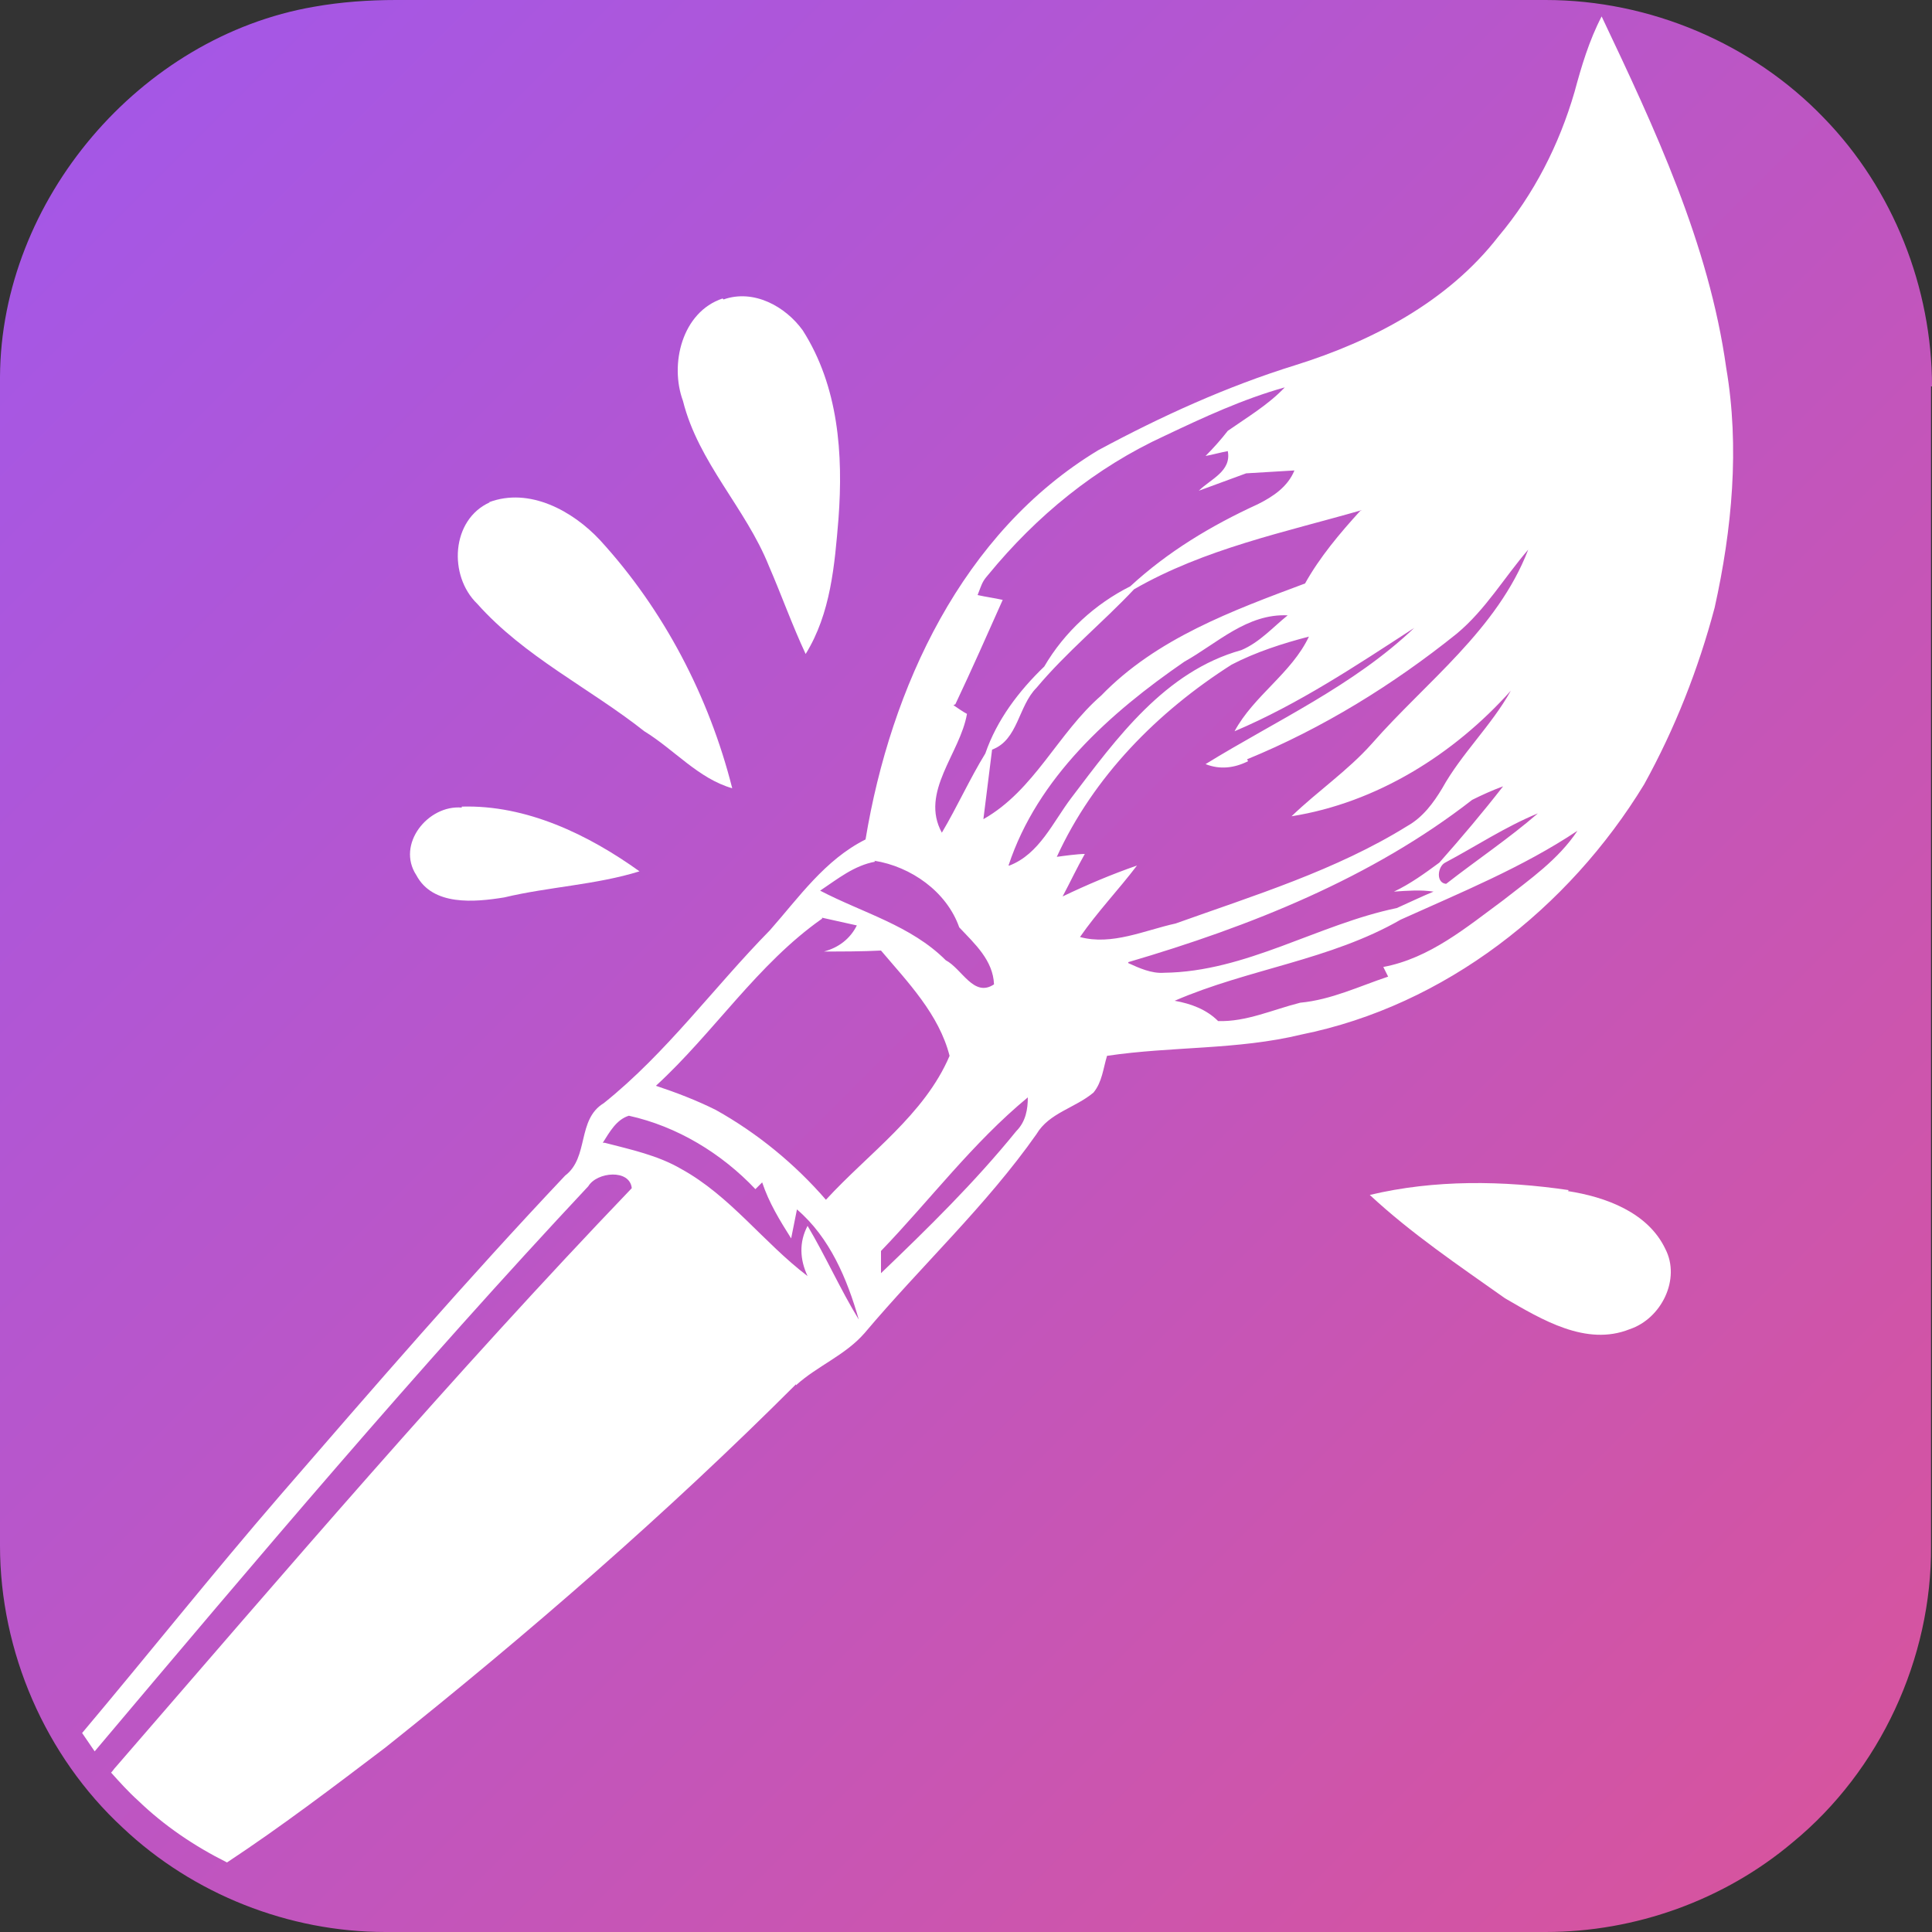 <?xml version="1.0" encoding="UTF-8"?><svg xmlns="http://www.w3.org/2000/svg" width="2.8in" height="2.8in" xmlns:xlink="http://www.w3.org/1999/xlink" viewBox="0 0 200 200"><rect x="0" y="0" width="200" height="200" fill="#333333" stroke="none"/><defs><linearGradient id="b" x1="8.4" y1="8.4" x2="192.5" y2="192.5" gradientUnits="userSpaceOnUse"><stop offset="0" stop-color="#a457e7"/><stop offset="1" stop-color="#d7549e"/></linearGradient></defs><g id="a"><path d="M200,40c0-10.2-4-20.4-11.2-27.8C181.4,4.5,170.8,0,160,0c-39.7,0-79.4,0-119,0-2.8,0-5.7.2-8.5.7C14.5,3.8.1,20.7,0,39,0,79.3,0,119.7,0,160c0,11,4.7,21.8,12.7,29.2,7.3,6.9,17.2,10.8,27.2,10.8h120.1c9.3,0,18.5-3.3,25.6-9.3,9-7.4,14.4-19,14.3-30.7,0-40,0-80,0-120Z" style="fill:url(#b);"/></g><g id="c"><path d="M82.4,143.4c2.2-2,5.1-3.1,7.1-5.4,5.9-7,12.6-13.2,17.8-20.6,1.3-2.2,4-2.7,5.9-4.3.9-1.1,1-2.5,1.4-3.8,6.7-1,13.5-.6,20.1-2.2,14.9-3,27.7-13.1,35.5-25.9,3.2-5.8,5.6-11.9,7.3-18.3,1.8-8.1,2.6-16.6,1.2-24.8-1.8-12.9-7.4-24.8-12.9-36.4-1.3,2.5-2.1,5.2-2.8,7.8-1.6,5.5-4.2,10.6-7.9,15-5.2,6.7-13,10.8-21,13.3-7.1,2.2-13.9,5.3-20.4,8.8-14.1,8.5-21.5,24.6-24.1,40.3-4.2,2.1-6.9,6-9.9,9.4-5.8,5.9-10.7,12.7-17.2,17.9-2.8,1.7-1.5,5.6-4,7.5-10.2,10.8-19.8,21.9-29.5,33.1-7,8.1-13.6,16.4-20.5,24.6.4.6.9,1.3,1.3,1.9,16.7-19.8,33.4-39.6,51.1-58.5.9-1.5,4.3-1.8,4.5.2-18.5,19.3-35.9,39.7-53.4,59.9-.2.2-.3.4-.5.6.9,1,1.8,2,2.8,2.9,2.7,2.6,5.8,4.7,9.2,6.4,5.6-3.7,11-7.8,16.4-11.9,14.8-11.8,29.1-24.2,42.5-37.6ZM105.2,117.1c-4.3,5.3-9.1,10-14,14.7,0-.6,0-1.7,0-2.3,5.1-5.3,9.5-11.2,15.2-15.9,0,1.2-.2,2.5-1.2,3.5ZM104.4,89.6c3-9.1,10.5-15.8,18.2-21.1,3.4-1.9,6.5-5,10.7-4.8-1.5,1.2-2.9,2.8-4.8,3.6-7.9,2.2-12.9,9.1-17.6,15.3-1.9,2.5-3.3,5.8-6.4,7ZM116.8,99.6c12.6-3.7,25.2-8.7,35.6-16.8,1-.5,2.1-1,3.2-1.4-2.1,2.7-4.3,5.3-6.6,7.9-1.5,1.1-3,2.2-4.7,3,1.4-.1,2.8-.2,4.1,0-1,.4-2.9,1.3-3.8,1.7-8.2,1.7-15.6,6.6-24.1,6.7-1.3.1-2.6-.5-3.7-1ZM163.3,86c-2,3-4.9,5-7.7,7.2-3.8,2.8-7.6,6-12.4,6.9l.5,1c-3,1-5.9,2.4-9.1,2.7-2.8.7-5.6,2-8.5,1.9-1.2-1.2-2.8-1.8-4.5-2.1,7.6-3.3,16.1-4.2,23.4-8.4,6.2-2.8,12.6-5.4,18.3-9.2ZM149.8,91.5c-1.2,0-1-1.8-.2-2.2,3.2-1.7,6.2-3.7,9.6-5.1-3,2.6-6.3,4.8-9.5,7.3ZM129.1,78.6c7.8-3.2,15.1-7.7,21.7-13,3-2.5,4.9-5.8,7.4-8.7-3.2,8.3-10.6,13.7-16.2,20.1-2.5,2.8-5.6,4.9-8.3,7.5,8.8-1.4,16.8-6.4,22.7-13-2,3.6-5.1,6.5-7.1,10.1-.9,1.5-2,3-3.6,3.9-7.4,4.6-15.9,7.2-24,10.1-3.2.7-6.6,2.3-9.9,1.4,1.8-2.6,4-4.9,5.9-7.4-2.6.9-5.2,2-7.7,3.2.8-1.5,1.5-3,2.3-4.4-.7,0-2.2.2-2.9.3,3.8-8.3,10.4-15,18.1-19.9,2.5-1.3,5.3-2.2,8-2.9-1.8,3.8-5.7,6.1-7.7,9.8,6.6-2.8,12.6-6.8,18.6-10.7-6.3,6-14.3,9.6-21.6,14.1,1.5.6,3,.4,4.4-.3ZM140.8,52.9c-2.1,2.3-4.2,4.8-5.7,7.5h0c-7.5,2.8-15.4,5.7-21.1,11.6-4.5,3.9-6.9,9.8-12.2,12.8.3-2.4.6-4.8.9-7.2,2.7-1,2.7-4.5,4.6-6.4,3.1-3.7,6.8-6.7,10.1-10.2,7.3-4.2,15.6-5.9,23.6-8.2ZM98.9,72.9c1.7-3.6,3.3-7.2,4.9-10.8-.9-.2-1.7-.3-2.6-.5.5-1.3.5-1.4,1.1-2.1,5-6.1,11.1-11.1,18.3-14.4,4-1.9,8.1-3.8,12.4-5-1.7,1.8-3.9,3.1-5.9,4.5-.7.9-1.5,1.8-2.3,2.6.6-.1,1.7-.4,2.3-.5.4,2.1-1.8,2.9-3,4.1,1.6-.6,3.3-1.2,4.9-1.8,1.7-.1,3.3-.2,5-.3-.7,1.7-2.2,2.7-3.8,3.5-4.8,2.2-9.3,4.9-13.2,8.5-3.6,1.8-6.8,4.7-8.9,8.3-2.6,2.5-4.9,5.5-6.1,9-1.6,2.6-2.9,5.5-4.5,8.2-2.3-4.2,1.9-8.2,2.6-12.3-.4-.2-1.1-.7-1.4-.9ZM90.5,89.1c3.8.6,7.5,3.2,8.8,6.9,1.6,1.7,3.5,3.4,3.6,5.9-2.1,1.4-3.3-1.6-5-2.5-3.6-3.6-8.6-4.9-13-7.2,1.8-1.2,3.5-2.6,5.7-3ZM85.1,95c.9.2,2.7.6,3.6.8-.7,1.4-1.9,2.3-3.4,2.7,2,0,3.9,0,5.9-.1,2.8,3.3,6,6.6,7.1,10.9-2.6,6.1-8.4,10.1-12.8,14.9-3.2-3.7-7.1-6.9-11.4-9.3-2-1-4.1-1.8-6.2-2.5,6-5.5,10.5-12.6,17.2-17.3ZM62.4,118.3c.7-1.1,1.4-2.4,2.7-2.8,5,1.1,9.6,3.9,13.1,7.6l.7-.7c.7,2.1,1.8,3.9,3,5.8.2-1,.4-2,.6-3,3.4,2.9,5.2,7.2,6.4,11.4-1.9-3.1-3.4-6.5-5.3-9.7-.9,1.7-.8,3.5,0,5.2-4.6-3.5-8-8.3-13.1-11.1-2.4-1.4-5.2-2-7.9-2.7Z" style="fill:#fff;"/><path d="M47.8,83.6c-3.5-.3-6.8,3.8-4.7,7,1.7,3.2,6,2.8,9.1,2.3,4.6-1.1,9.5-1.3,14-2.7-5.3-3.8-11.7-6.9-18.4-6.7Z" style="fill:#fff;"/><path d="M50.7,52c-4,1.8-4.3,7.6-1.3,10.5,4.9,5.5,11.6,8.7,17.3,13.2,3.1,1.9,5.6,4.9,9.1,5.9-2.4-9.5-7.1-18.5-13.7-25.7-2.8-3-7.3-5.5-11.5-3.9Z" style="fill:#fff;"/><path d="M162.4,123.2c-6.8-1-13.9-1.1-20.6.5,4.3,4,9.2,7.3,14,10.7,3.8,2.2,8.4,5,12.9,3.2,3.3-1.1,5.3-5.2,3.7-8.3-1.8-3.8-6.2-5.4-10.1-6Z" style="fill:#fff;"/><path d="M74.8,30.9c-4.2,1.4-5.5,6.8-4.1,10.6,1.6,6.4,6.5,11.1,8.9,17.1,1.3,3,2.4,6.1,3.8,9.1,2.6-4.2,3-9.2,3.4-14,.5-6.7,0-13.7-3.7-19.5-1.8-2.5-5.1-4.3-8.2-3.2Z" style="fill:#fff;"/></g></svg>